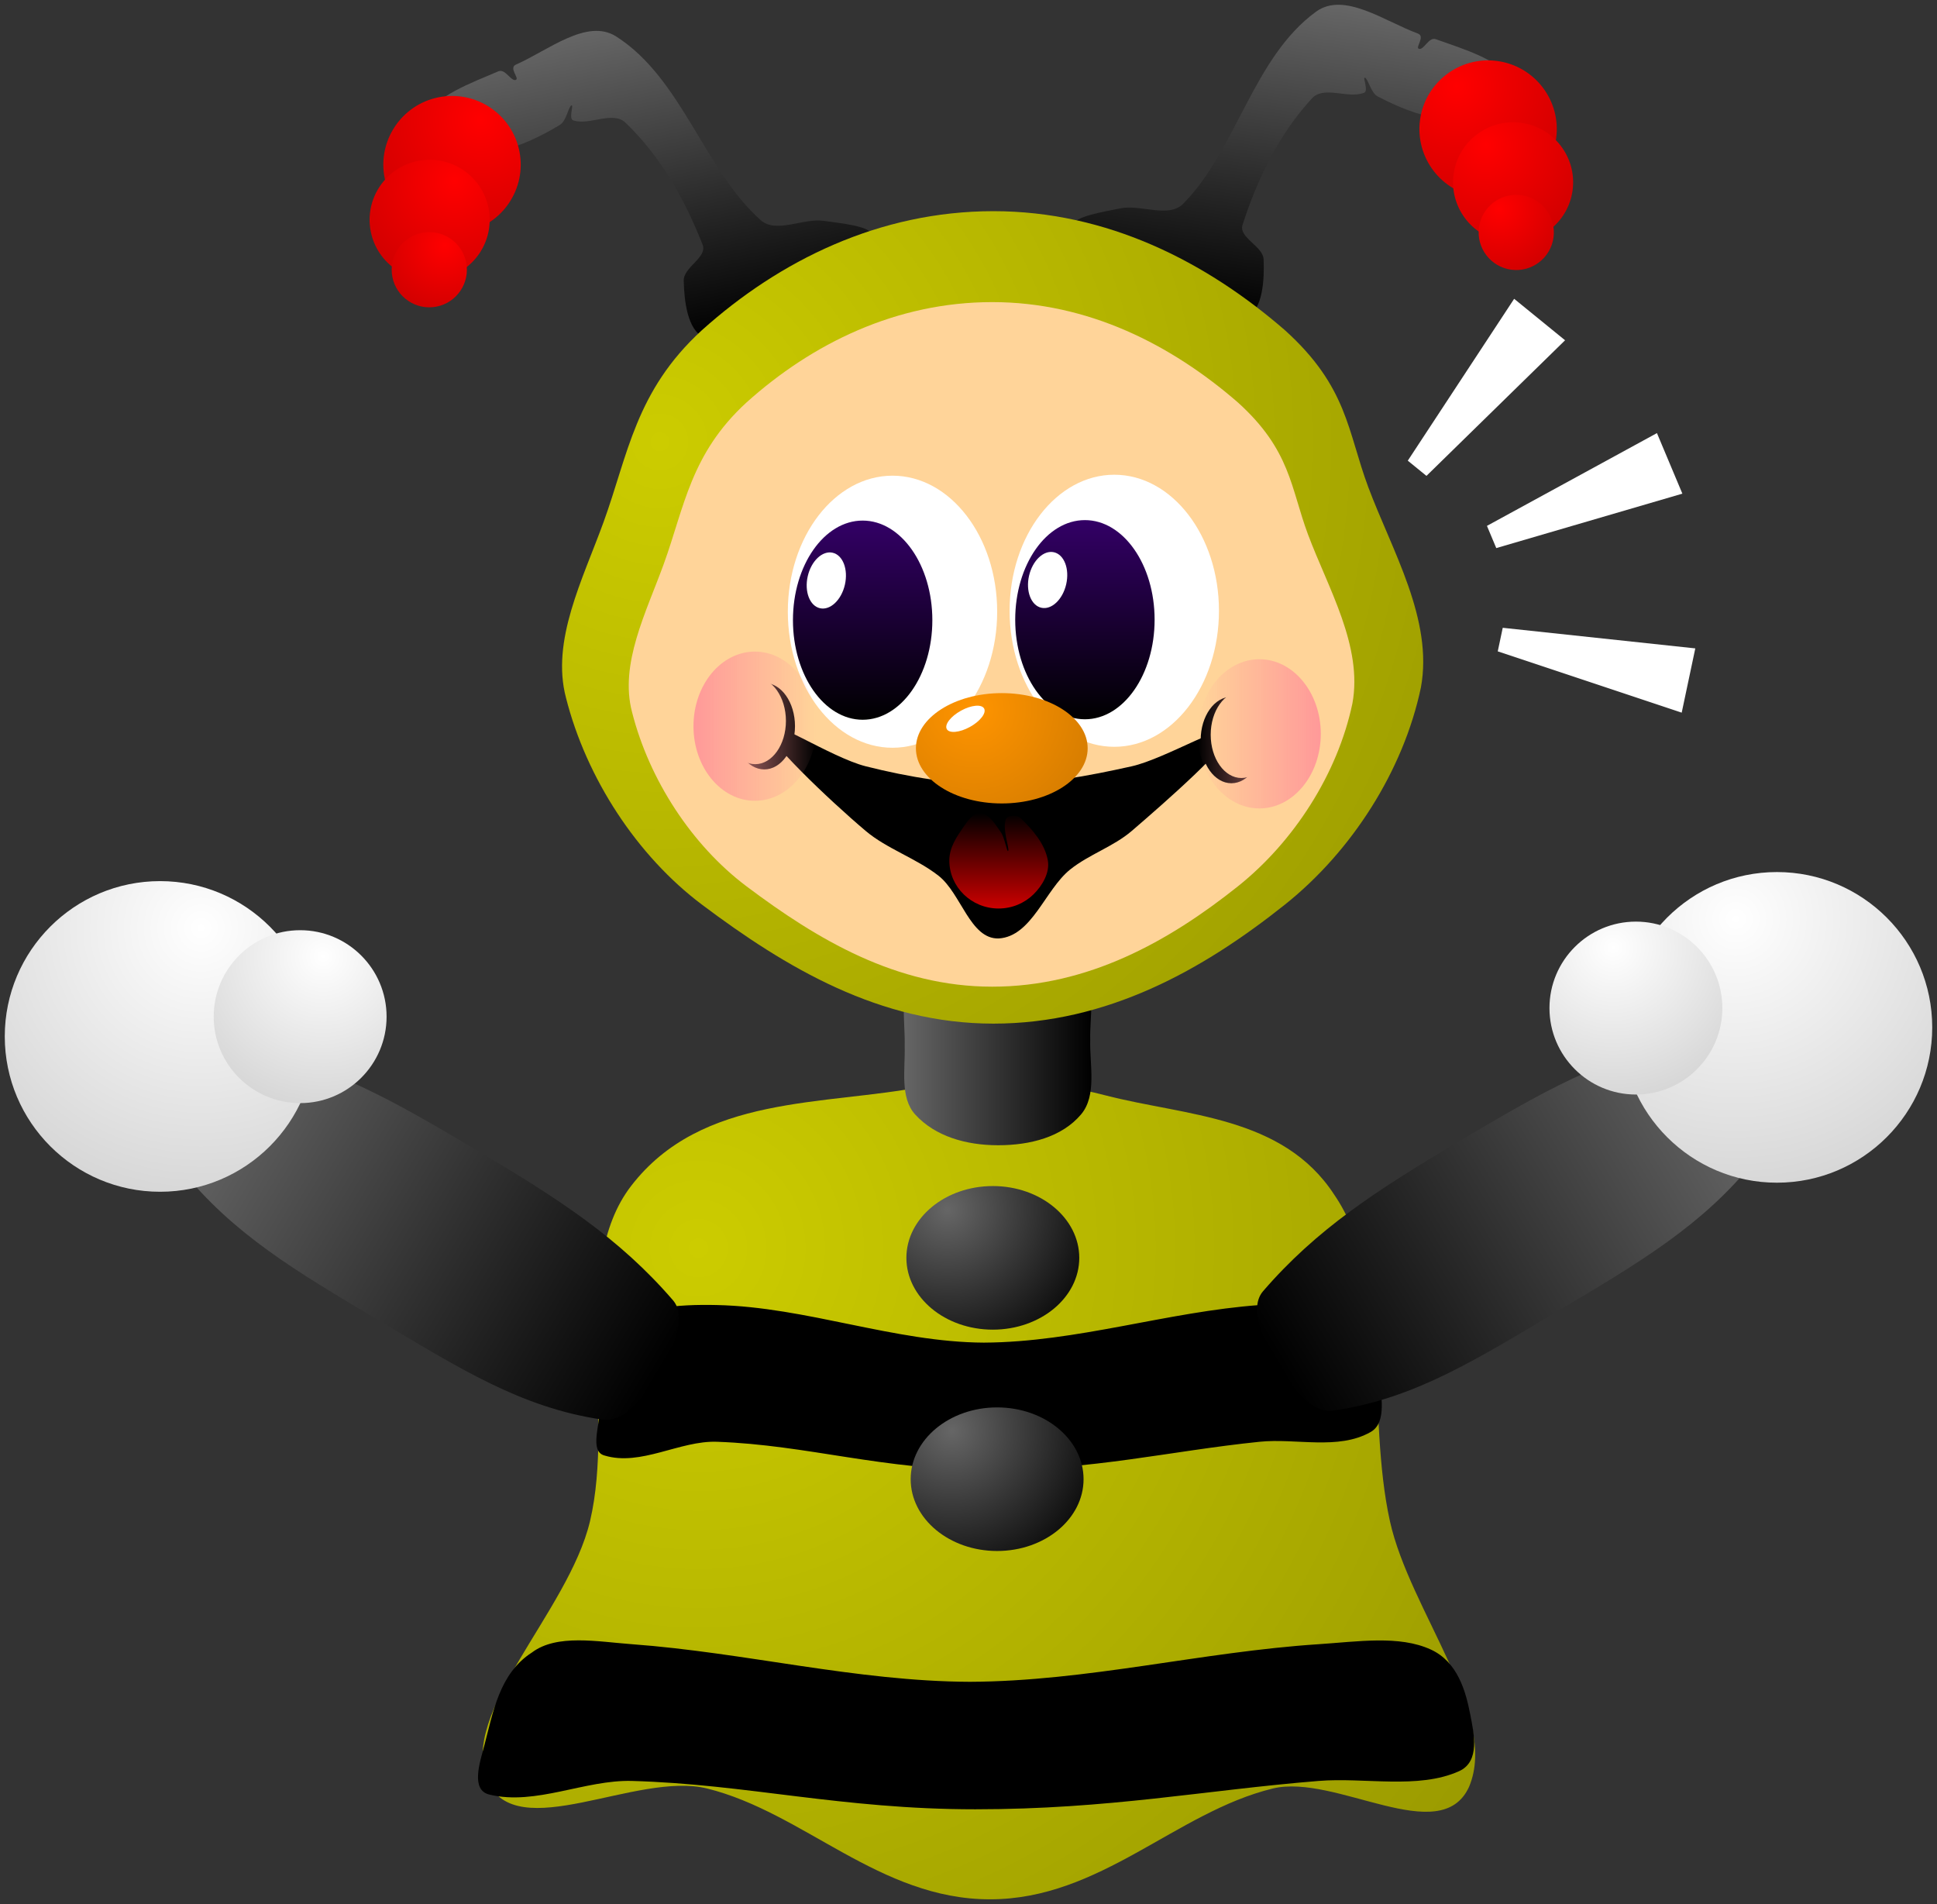<svg version="1.1" width="203.058" height="199.575" viewBox="-0.104 2.862 203.058 199.575" xmlns="http://www.w3.org/2000/svg" xmlns:xlink="http://www.w3.org/1999/xlink">
  <rect x="-0.104" y="2.862" width="203.058" height="199.575" fill="#333333" stroke="none"/>
  <defs>
    <radialGradient id="grad_1" cx="0.218" cy="0.205" r="1.033">
      <stop offset="0" stop-color="#CCCC00" stop-opacity="1"/>
      <stop offset="1" stop-color="#999900" stop-opacity="1"/>
    </radialGradient>
    <linearGradient id="grad_2" x2="1">
      <stop offset="0" stop-color="#666666" stop-opacity="1"/>
      <stop offset="1" stop-color="#000000" stop-opacity="1"/>
    </linearGradient>
    <linearGradient id="grad_3" y2="1" x2="0">
      <stop offset="0" stop-color="#666666" stop-opacity="1"/>
      <stop offset="1" stop-color="#000000" stop-opacity="1"/>
    </linearGradient>
    <radialGradient id="grad_4" cx="0.232" cy="0.221" r="1.013">
      <stop offset="0" stop-color="#FF0000" stop-opacity="1"/>
      <stop offset="1" stop-color="#CC0000" stop-opacity="1"/>
    </radialGradient>
    <radialGradient id="grad_5" cx="0.232" cy="0.221" r="1.013">
      <stop offset="0" stop-color="#FF0000" stop-opacity="1"/>
      <stop offset="1" stop-color="#CC0000" stop-opacity="1"/>
    </radialGradient>
    <radialGradient id="grad_6" cx="0.232" cy="0.221" r="1.013">
      <stop offset="0" stop-color="#FF0000" stop-opacity="1"/>
      <stop offset="1" stop-color="#CC0000" stop-opacity="1"/>
    </radialGradient>
    <linearGradient id="grad_7" y2="1" x2="0">
      <stop offset="0" stop-color="#666666" stop-opacity="1"/>
      <stop offset="1" stop-color="#000000" stop-opacity="1"/>
    </linearGradient>
    <radialGradient id="grad_8" cx="0.232" cy="0.221" r="1.013">
      <stop offset="0" stop-color="#FF0000" stop-opacity="1"/>
      <stop offset="1" stop-color="#CC0000" stop-opacity="1"/>
    </radialGradient>
    <radialGradient id="grad_9" cx="0.232" cy="0.221" r="1.013">
      <stop offset="0" stop-color="#FF0000" stop-opacity="1"/>
      <stop offset="1" stop-color="#CC0000" stop-opacity="1"/>
    </radialGradient>
    <radialGradient id="grad_10" cx="0.232" cy="0.221" r="1.013">
      <stop offset="0" stop-color="#FF0000" stop-opacity="1"/>
      <stop offset="1" stop-color="#CC0000" stop-opacity="1"/>
    </radialGradient>
    <radialGradient id="grad_11" cx="0.114" cy="0.284" r="1.152">
      <stop offset="0" stop-color="#CCCC00" stop-opacity="1"/>
      <stop offset="1" stop-color="#999900" stop-opacity="1"/>
    </radialGradient>
    <linearGradient id="grad_12" y2="1" x2="0">
      <stop offset="0" stop-color="#330066" stop-opacity="1"/>
      <stop offset="1" stop-color="#000000" stop-opacity="1"/>
    </linearGradient>
    <linearGradient id="grad_13" y2="1" x2="0">
      <stop offset="0" stop-color="#330066" stop-opacity="1"/>
      <stop offset="1" stop-color="#000000" stop-opacity="1"/>
    </linearGradient>
    <linearGradient id="grad_14" y2="1" x2="0">
      <stop offset="0" stop-color="#000000" stop-opacity="1"/>
      <stop offset="1" stop-color="#CC0000" stop-opacity="1"/>
    </linearGradient>
    <radialGradient id="grad_15" cx="0.336" cy="0.148" r="1.108">
      <stop offset="0" stop-color="#FF9400" stop-opacity="1"/>
      <stop offset="1" stop-color="#CC7700" stop-opacity="1"/>
    </radialGradient>
    <linearGradient id="grad_16" x2="1">
      <stop offset="0" stop-color="#FF9999" stop-opacity="1"/>
      <stop offset="1" stop-color="#FF9999" stop-opacity="0"/>
    </linearGradient>
    <linearGradient id="grad_17" x2="1">
      <stop offset="0" stop-color="#FF9999" stop-opacity="1"/>
      <stop offset="1" stop-color="#FF9999" stop-opacity="0"/>
    </linearGradient>
    <radialGradient id="grad_18" cx="0.237" cy="0.163" r="1.088">
      <stop offset="0" stop-color="#666666" stop-opacity="1"/>
      <stop offset="1" stop-color="#000000" stop-opacity="1"/>
    </radialGradient>
    <radialGradient id="grad_19" cx="0.237" cy="0.163" r="1.088">
      <stop offset="0" stop-color="#666666" stop-opacity="1"/>
      <stop offset="1" stop-color="#000000" stop-opacity="1"/>
    </radialGradient>
    <linearGradient id="grad_20" y2="1" x2="0">
      <stop offset="0" stop-color="#666666" stop-opacity="1"/>
      <stop offset="1" stop-color="#000000" stop-opacity="1"/>
    </linearGradient>
    <radialGradient id="grad_21" cx="0.368" cy="0.151" r="1.104">
      <stop offset="0" stop-color="#FFFFFF" stop-opacity="1"/>
      <stop offset="1" stop-color="#CCCCCC" stop-opacity="1"/>
    </radialGradient>
    <radialGradient id="grad_22" cx="0.368" cy="0.151" r="1.104">
      <stop offset="0" stop-color="#FFFFFF" stop-opacity="1"/>
      <stop offset="1" stop-color="#CCCCCC" stop-opacity="1"/>
    </radialGradient>
    <linearGradient id="grad_23" y2="1" x2="0">
      <stop offset="0" stop-color="#666666" stop-opacity="1"/>
      <stop offset="1" stop-color="#000000" stop-opacity="1"/>
    </linearGradient>
    <radialGradient id="grad_24" cx="0.368" cy="0.151" r="1.104">
      <stop offset="0" stop-color="#FFFFFF" stop-opacity="1"/>
      <stop offset="1" stop-color="#CCCCCC" stop-opacity="1"/>
    </radialGradient>
    <radialGradient id="grad_25" cx="0.368" cy="0.151" r="1.104">
      <stop offset="0" stop-color="#FFFFFF" stop-opacity="1"/>
      <stop offset="1" stop-color="#CCCCCC" stop-opacity="1"/>
    </radialGradient>
  <radialGradient id="grad_1-.614355206489563,0,0,0.7885753512382507,-25.8,-81.95" cx="73.127" cy="133.684" r="103.992" gradientUnits="userSpaceOnUse">
      <stop offset="0" stop-color="#CCCC00" stop-opacity="1"/>
      <stop offset="1" stop-color="#999900" stop-opacity="1"/>
    </radialGradient><linearGradient id="grad_2-.5256515145301819,0,0,0.5256515145301819,-20.25,-42.55" x2="114.313" x1="94.639" y1="100.953" y2="100.953" gradientUnits="userSpaceOnUse">
      <stop offset="0" stop-color="#666666" stop-opacity="1"/>
      <stop offset="1" stop-color="#000000" stop-opacity="1"/>
    </linearGradient><linearGradient id="grad_3-.5209071636199951,0.07046405971050262,-0.07046405971050262,0.5209071636199951,-5.5,-63.45" y2="33.702" x2="111.436" x1="115.989" y1="0.039" gradientUnits="userSpaceOnUse">
      <stop offset="0" stop-color="#666666" stop-opacity="1"/>
      <stop offset="1" stop-color="#000000" stop-opacity="1"/>
    </linearGradient><radialGradient id="grad_4-.5209071636199951,0.07046405971050262,-0.07046405971050262,0.5209071636199951,-7.95,-66.4" cx="152.605" cy="11.89" r="14.589" gradientUnits="userSpaceOnUse">
      <stop offset="0" stop-color="#FF0000" stop-opacity="1"/>
      <stop offset="1" stop-color="#CC0000" stop-opacity="1"/>
    </radialGradient><radialGradient id="grad_5-.45531851053237915,0.06159175932407379,-0.06159175932407379,0.45531851053237915,15.3,-50.4" cx="155.639" cy="18.032" r="12.752" gradientUnits="userSpaceOnUse">
      <stop offset="0" stop-color="#FF0000" stop-opacity="1"/>
      <stop offset="1" stop-color="#CC0000" stop-opacity="1"/>
    </radialGradient><radialGradient id="grad_6-.2851681709289551,0.03857521712779999,-0.03857521712779999,0.2851681709289551,69.15,-18.1" cx="157.045" cy="24.759" r="7.987" gradientUnits="userSpaceOnUse">
      <stop offset="0" stop-color="#FF0000" stop-opacity="1"/>
      <stop offset="1" stop-color="#CC0000" stop-opacity="1"/>
    </radialGradient><linearGradient id="grad_7-0.5156144499778748,0.10223115980625153,0.10223115980625153,0.5156144499778748,203.45,-69.5" y2="34.631" x2="92.683" x1="86.077" y1="1.31" gradientUnits="userSpaceOnUse">
      <stop offset="0" stop-color="#666666" stop-opacity="1"/>
      <stop offset="1" stop-color="#000000" stop-opacity="1"/>
    </linearGradient><radialGradient id="grad_8-0.5156144499778748,0.10223115980625153,0.10223115980625153,0.5156144499778748,205.75,-72.55" cx="50.291" cy="15.425" r="14.589" gradientUnits="userSpaceOnUse">
      <stop offset="0" stop-color="#FF0000" stop-opacity="1"/>
      <stop offset="1" stop-color="#CC0000" stop-opacity="1"/>
    </radialGradient><radialGradient id="grad_9-0.45069220662117004,0.08935898542404175,0.08935898542404175,0.45069220662117004,183.45,-55.1" cx="47.565" cy="21.798" r="12.752" gradientUnits="userSpaceOnUse">
      <stop offset="0" stop-color="#FF0000" stop-opacity="1"/>
      <stop offset="1" stop-color="#CC0000" stop-opacity="1"/>
    </radialGradient><radialGradient id="grad_10-0.2822706997394562,0.055965960025787354,0.055965960025787354,0.2822706997394562,131.65,-19.6" cx="46.544" cy="28.561" r="7.987" gradientUnits="userSpaceOnUse">
      <stop offset="0" stop-color="#FF0000" stop-opacity="1"/>
      <stop offset="1" stop-color="#CC0000" stop-opacity="1"/>
    </radialGradient><radialGradient id="grad_11-.5256515145301819,0,0,0.5256515145301819,-31.45,-32.3" cx="69.081" cy="49.172" r="101.108" gradientUnits="userSpaceOnUse">
      <stop offset="0" stop-color="#CCCC00" stop-opacity="1"/>
      <stop offset="1" stop-color="#999900" stop-opacity="1"/>
    </radialGradient><linearGradient id="grad_12-.835034966468811,0,0,0.835034966468811,-96.8,-86.25" y2="78.252" x2="106.322" x1="106.322" y1="57.376" gradientUnits="userSpaceOnUse">
      <stop offset="0" stop-color="#330066" stop-opacity="1"/>
      <stop offset="1" stop-color="#000000" stop-opacity="1"/>
    </linearGradient><linearGradient id="grad_13-.835034966468811,0,0,0.835034966468811,-120.1,-86.2" y2="78.302" x2="83.022" x1="83.022" y1="57.426" gradientUnits="userSpaceOnUse">
      <stop offset="0" stop-color="#330066" stop-opacity="1"/>
      <stop offset="1" stop-color="#000000" stop-opacity="1"/>
    </linearGradient><linearGradient id="grad_14-.5256515145301819,0,0,0.5256515145301819,-20.25,-31.75" y2="98.086" x2="99.415" x1="99.415" y1="88.093" gradientUnits="userSpaceOnUse">
      <stop offset="0" stop-color="#000000" stop-opacity="1"/>
      <stop offset="1" stop-color="#CC0000" stop-opacity="1"/>
    </linearGradient><radialGradient id="grad_15-.5256515145301819,0,0,0.5256515145301819,-20.65,-28.7" cx="101.957" cy="77.219" r="16.764" gradientUnits="userSpaceOnUse">
      <stop offset="0" stop-color="#FF9400" stop-opacity="1"/>
      <stop offset="1" stop-color="#CC7700" stop-opacity="1"/>
    </radialGradient><linearGradient id="grad_16-0.5256515145301819,0,0,0.5256515145301819,284.75,-30.15" x2="125.478" x1="138.356" y1="71.958" y2="71.958" gradientUnits="userSpaceOnUse">
      <stop offset="0" stop-color="#FF9999" stop-opacity="1"/>
      <stop offset="1" stop-color="#FF9999" stop-opacity="0"/>
    </linearGradient><linearGradient id="grad_17-.5256515145301819,0,0,0.5256515145301819,-73.8,-30.95" x2="85.472" x1="72.594" y1="71.158" y2="71.158" gradientUnits="userSpaceOnUse">
      <stop offset="0" stop-color="#FF9999" stop-opacity="1"/>
      <stop offset="1" stop-color="#FF9999" stop-opacity="0"/>
    </linearGradient><radialGradient id="grad_18-.614355206489563,0,0,0.614355206489563,-27.65,-45.15" cx="99.213" cy="129.633" r="18.122" gradientUnits="userSpaceOnUse">
      <stop offset="0" stop-color="#666666" stop-opacity="1"/>
      <stop offset="1" stop-color="#000000" stop-opacity="1"/>
    </radialGradient><radialGradient id="grad_19-.614355206489563,0,0,0.614355206489563,-27.2,-21.95" cx="99.663" cy="152.833" r="18.122" gradientUnits="userSpaceOnUse">
      <stop offset="0" stop-color="#666666" stop-opacity="1"/>
      <stop offset="1" stop-color="#000000" stop-opacity="1"/>
    </radialGradient><linearGradient id="grad_20-.31363508105278015,0.5282663702964783,-0.5282663702964783,0.31363508105278015,194.7,-119.2" y2="136.944" x2="128.503" x1="176.321" y1="108.554" gradientUnits="userSpaceOnUse">
      <stop offset="0" stop-color="#666666" stop-opacity="1"/>
      <stop offset="1" stop-color="#000000" stop-opacity="1"/>
    </linearGradient><radialGradient id="grad_21-.614355206489563,0,0,0.614355206489563,-24.55,-34.75" cx="181.873" cy="99.178" r="35.942" gradientUnits="userSpaceOnUse">
      <stop offset="0" stop-color="#FFFFFF" stop-opacity="1"/>
      <stop offset="1" stop-color="#CCCCCC" stop-opacity="1"/>
    </radialGradient><radialGradient id="grad_22-.34195244312286377,0,0,0.34195244312286377,54.1,27.65" cx="168.996" cy="102.195" r="20.005" gradientUnits="userSpaceOnUse">
      <stop offset="0" stop-color="#FFFFFF" stop-opacity="1"/>
      <stop offset="1" stop-color="#CCCCCC" stop-opacity="1"/>
    </radialGradient><linearGradient id="grad_23-0.31363508105278015,0.5282663702964783,0.5282663702964783,0.31363508105278015,8.05,-118.25" y2="137.894" x2="74.247" x1="26.429" y1="109.504" gradientUnits="userSpaceOnUse">
      <stop offset="0" stop-color="#666666" stop-opacity="1"/>
      <stop offset="1" stop-color="#000000" stop-opacity="1"/>
    </linearGradient><radialGradient id="grad_24-0.614355206489563,0,0,0.614355206489563,227.4,-33.8" cx="20.977" cy="100.128" r="35.942" gradientUnits="userSpaceOnUse">
      <stop offset="0" stop-color="#FFFFFF" stop-opacity="1"/>
      <stop offset="1" stop-color="#CCCCCC" stop-opacity="1"/>
    </radialGradient><radialGradient id="grad_25-0.34195244312286377,0,0,0.34195244312286377,148.65,28.55" cx="33.754" cy="103.095" r="20.005" gradientUnits="userSpaceOnUse">
      <stop offset="0" stop-color="#FFFFFF" stop-opacity="1"/>
      <stop offset="1" stop-color="#CCCCCC" stop-opacity="1"/>
    </radialGradient></defs>
  <!-- Exported by Scratch - http://scratch.mit.edu/ -->
  <g id="ID0.16202382510527968">
    <g id="ID0.9219234748743474">
      <path id="ID0.6008099219761789" fill="url(#grad_1-.614355206489563,0,0,0.7885753512382507,-25.8,-81.95)" stroke="none" stroke-linecap="round" d="M 96.764 116.732 C 103.036 115.493 109.587 116.068 115.809 117.678 C 124.171 119.84 134.38 119.802 139.769 128.087 C 145.798 136.906 143.127 151.089 145.605 162.311 C 147.682 171.695 157.055 182.666 153.899 190.148 C 150.911 196.672 139.896 188.725 133.316 190.324 C 123.179 192.796 115.244 201.937 103.675 201.937 C 92.107 201.937 84.165 192.838 74.035 190.324 C 66.624 188.49 54.084 196.322 50.994 189.556 C 47.94 182.315 59.495 171.803 61.746 162.311 C 64.427 150.982 59.549 135.631 66.046 127.18 C 73.458 117.526 86.341 118.786 96.764 116.732 Z " stroke-width="0.707"/>
      <g id="ID0.6867602141574025">
        <path id="ID0.8294679042883217" fill="url(#grad_2-.5256515145301819,0,0,0.5256515145301819,-20.25,-42.55)" stroke="none" stroke-linecap="round" d="M 104.526 100.953 C 107.916 100.953 111.2 101.832 113.212 104.169 C 114.891 106.117 114.12 109.281 114.185 111.86 C 114.12 114.483 114.91 117.687 113.212 119.683 C 111.215 122.032 107.916 122.899 104.526 122.899 C 101.137 122.899 97.923 121.957 95.841 119.683 C 94.219 117.912 94.802 114.929 94.736 112.517 C 94.802 109.716 94.065 106.333 95.841 104.169 C 97.796 101.785 101.137 100.953 104.526 100.953 Z " stroke-width="0.526"/>
        <g id="ID0.8399962349794805">
          <g id="ID0.35229860013350844">
            <g id="ID0.6519480543211102">
              <path id="ID0.09345451323315501" fill="url(#grad_3-.5209071636199951,0.07046405971050262,-0.07046405971050262,0.5209071636199951,-5.5,-63.45)" stroke="none" stroke-linecap="round" d="M 123.938 24.21 C 129.508 18.588 131.27 8.869 137.866 4.081 C 140.805 1.947 145.107 5.126 148.51 6.369 C 149.372 6.669 148.219 7.841 148.637 7.978 C 149.161 8.149 149.665 6.7 150.418 6.972 C 153.43 8.057 156.946 9.029 158.867 11.563 C 159.677 12.639 157.676 14.152 156.482 14.688 C 154.77 15.457 152.71 15.537 150.829 15.303 C 148.554 14.948 146.345 14.034 144.303 12.961 C 143.606 12.595 143.302 11.076 142.977 11.005 C 142.722 10.951 143.394 12.387 142.895 12.585 C 141.195 13.259 138.707 11.8 137.432 13.172 C 134.019 16.874 131.731 21.528 130.153 26.43 C 129.72 27.779 132.305 28.644 132.363 30.057 C 132.451 32.173 132.279 35.287 130.615 36.12 C 129.214 36.818 127.741 33.909 126.131 32.994 C 123.424 31.466 120.559 30.18 117.681 28.8 C 115.957 27.974 112.551 27.497 112.423 26.498 C 112.303 25.577 115.7 25.036 117.356 24.699 C 119.507 24.26 122.391 25.771 123.938 24.21 Z " stroke-width="0.526"/>
              <g id="ID0.8284364389255643">
                <path id="ID0.7914896695874631" fill="url(#grad_4-.5209071636199951,0.07046405971050262,-0.07046405971050262,0.5209071636199951,-7.95,-66.4)" stroke="none" d="M 156.861 9.256 C 158.83 9.523 160.506 10.564 161.623 12.03 C 162.74 13.497 163.298 15.389 163.032 17.358 C 162.765 19.327 161.725 21.003 160.258 22.12 C 158.791 23.237 156.899 23.796 154.93 23.529 C 152.961 23.263 151.285 22.222 150.168 20.755 C 149.051 19.289 148.493 17.396 148.759 15.428 C 149.025 13.458 150.066 11.783 151.533 10.665 C 152.999 9.548 154.892 8.99 156.861 9.256 Z " stroke-width="0.526"/>
                <path id="ID0.7914896695874631" fill="url(#grad_5-.45531851053237915,0.06159175932407379,-0.06159175932407379,0.45531851053237915,15.3,-50.4)" stroke="none" d="M 159.359 15.73 C 161.08 15.963 162.545 16.873 163.521 18.155 C 164.498 19.437 164.986 21.091 164.753 22.812 C 164.52 24.533 163.61 25.998 162.328 26.974 C 161.047 27.951 159.393 28.439 157.671 28.206 C 155.95 27.973 154.485 27.063 153.509 25.781 C 152.532 24.5 152.044 22.846 152.277 21.124 C 152.51 19.403 153.42 17.938 154.702 16.962 C 155.984 15.986 157.638 15.498 159.359 15.73 Z " stroke-width="0.459"/>
                <path id="ID0.7914896695874631" fill="url(#grad_6-.2851681709289551,0.03857521712779999,-0.03857521712779999,0.2851681709289551,69.15,-18.1)" stroke="none" d="M 159.375 23.318 C 160.453 23.464 161.37 24.033 161.982 24.836 C 162.593 25.639 162.899 26.675 162.753 27.753 C 162.607 28.831 162.037 29.748 161.235 30.36 C 160.432 30.971 159.396 31.277 158.318 31.131 C 157.24 30.985 156.322 30.416 155.711 29.613 C 155.099 28.81 154.794 27.774 154.94 26.696 C 155.085 25.618 155.655 24.701 156.458 24.089 C 157.261 23.477 158.297 23.172 159.375 23.318 Z " stroke-width="0.288"/>
              </g>
            </g>
            <g id="ID0.6519480543211102">
              <path id="ID0.09345451323315501" fill="url(#grad_7-0.5156144499778748,0.10223115980625153,0.10223115980625153,0.5156144499778748,203.45,-69.5)" stroke="none" stroke-linecap="round" d="M 79.623 25.922 C 73.719 20.652 71.366 11.059 64.488 6.684 C 61.424 4.734 57.325 8.17 54.005 9.62 C 53.163 9.971 54.385 11.071 53.976 11.233 C 53.464 11.436 52.872 10.021 52.137 10.338 C 49.197 11.606 45.747 12.791 43.985 15.438 C 43.243 16.561 45.332 17.949 46.557 18.411 C 48.313 19.073 50.374 19.027 52.237 18.678 C 54.486 18.184 56.635 17.137 58.607 15.941 C 59.28 15.534 59.491 13.999 59.812 13.907 C 60.062 13.838 59.479 15.312 59.989 15.48 C 61.728 16.048 64.122 14.44 65.478 15.731 C 69.112 19.217 71.68 23.722 73.556 28.519 C 74.071 29.838 71.543 30.86 71.572 32.274 C 71.613 34.392 71.977 37.489 73.688 38.218 C 75.129 38.83 76.421 35.836 77.972 34.823 C 80.581 33.133 83.362 31.674 86.15 30.121 C 87.819 29.191 91.19 28.506 91.257 27.5 C 91.32 26.574 87.897 26.242 86.222 26.007 C 84.049 25.701 81.262 27.386 79.623 25.922 Z " stroke-width="0.526"/>
              <g id="ID0.8284364389255643">
                <path id="ID0.7914896695874631" fill="url(#grad_8-0.5156144499778748,0.10223115980625153,0.10223115980625153,0.5156144499778748,205.75,-72.55)" stroke="none" d="M 45.882 13.057 C 43.933 13.444 42.324 14.585 41.298 16.117 C 40.273 17.65 39.832 19.573 40.218 21.522 C 40.605 23.471 41.746 25.08 43.279 26.105 C 44.811 27.13 46.734 27.571 48.683 27.185 C 50.632 26.799 52.241 25.657 53.266 24.125 C 54.291 22.592 54.733 20.669 54.346 18.72 C 53.96 16.771 52.818 15.162 51.286 14.137 C 49.754 13.112 47.831 12.671 45.882 13.057 Z " stroke-width="0.526"/>
                <path id="ID0.7914896695874631" fill="url(#grad_9-0.45069220662117004,0.08935898542404175,0.08935898542404175,0.45069220662117004,183.45,-55.1)" stroke="none" d="M 43.711 19.728 C 42.008 20.066 40.601 21.064 39.705 22.403 C 38.809 23.742 38.423 25.423 38.761 27.127 C 39.099 28.83 40.096 30.237 41.436 31.133 C 42.775 32.029 44.456 32.415 46.16 32.077 C 47.863 31.739 49.27 30.741 50.166 29.402 C 51.062 28.063 51.448 26.382 51.11 24.678 C 50.772 22.975 49.774 21.568 48.435 20.672 C 47.096 19.776 45.415 19.39 43.711 19.728 Z " stroke-width="0.459"/>
                <path id="ID0.7914896695874631" fill="url(#grad_10-0.2822706997394562,0.055965960025787354,0.055965960025787354,0.2822706997394562,131.65,-19.6)" stroke="none" d="M 44.131 27.265 C 43.064 27.477 42.183 28.102 41.622 28.941 C 41.06 29.779 40.819 30.832 41.031 31.899 C 41.242 32.966 41.867 33.847 42.706 34.408 C 43.545 34.969 44.597 35.211 45.664 34.999 C 46.731 34.788 47.612 34.163 48.173 33.324 C 48.735 32.485 48.976 31.433 48.765 30.366 C 48.553 29.299 47.928 28.418 47.089 27.857 C 46.251 27.295 45.198 27.054 44.131 27.265 Z " stroke-width="0.288"/>
              </g>
            </g>
          </g>
          <g id="ID0.36061832308769226">
            <path id="ID0.15881803212687373" fill="url(#grad_11-.5256515145301819,0,0,0.5256515145301819,-31.45,-32.3)" stroke="none" stroke-linecap="round" d="M 104.037 24.996 C 115.965 24.996 126.324 30.289 134.6 37.475 C 141.186 43.417 141.16 48.103 143.329 53.907 C 145.83 60.594 150.168 67.814 148.849 74.933 C 147.01 83.652 141.595 92.099 134.6 97.673 C 126.003 104.523 115.965 110.152 104.037 110.152 C 92.109 110.152 82.263 104.275 73.473 97.673 C 66.691 92.575 61.368 84.449 59.225 75.984 C 57.655 70.006 60.968 63.637 63.167 57.586 C 65.74 50.515 66.497 43.863 73.473 37.475 C 81.636 30.141 92.109 24.996 104.037 24.996 Z " stroke-width="0.526"/>
            <path id="ID0.15881803212687373" fill="#FFD499" stroke="none" stroke-linecap="round" d="M 103.91 34.527 C 113.961 34.527 122.689 38.987 129.663 45.042 C 135.212 50.048 135.19 53.997 137.018 58.887 C 139.125 64.522 142.78 70.605 141.668 76.604 C 140.119 83.95 135.556 91.067 129.663 95.764 C 122.419 101.536 113.961 106.279 103.91 106.279 C 93.859 106.279 85.563 101.327 78.157 95.764 C 72.443 91.469 67.958 84.622 66.152 77.49 C 64.829 72.452 67.621 67.085 69.474 61.988 C 71.642 56.029 72.279 50.425 78.157 45.042 C 85.035 38.862 93.859 34.527 103.91 34.527 Z " stroke-width="0.443"/>
            <g id="ID0.7995284404605627">
              <path id="ID0.7852458581328392" fill="#FFFFFF" stroke="none" d="M 116.708 52.62 C 119.736 52.62 122.479 54.218 124.465 56.799 C 126.452 59.38 127.681 62.944 127.681 66.879 C 127.681 70.812 126.452 74.377 124.465 76.958 C 122.479 79.539 119.736 81.137 116.708 81.137 C 113.681 81.137 110.938 79.539 108.951 76.958 C 106.965 74.377 105.735 70.812 105.735 66.879 C 105.735 62.944 106.965 59.38 108.951 56.799 C 110.938 54.218 113.681 52.62 116.708 52.62 Z " stroke-width="0.526"/>
              <path id="ID0.39819940784946084" fill="url(#grad_12-.835034966468811,0,0,0.835034966468811,-96.8,-86.25)" stroke="none" d="M 113.629 57.376 C 115.645 57.376 117.472 58.546 118.794 60.436 C 120.117 62.324 120.935 64.934 120.935 67.814 C 120.935 70.694 120.117 73.303 118.794 75.192 C 117.472 77.082 115.645 78.252 113.629 78.252 C 111.613 78.252 109.786 77.082 108.463 75.192 C 107.141 73.303 106.322 70.694 106.322 67.814 C 106.322 64.934 107.141 62.324 108.463 60.436 C 109.786 58.546 111.613 57.376 113.629 57.376 Z " stroke-width="0.835"/>
              <path id="ID0.9749311315827072" fill="#FFFFFF" stroke="none" d="M 110.384 60.746 C 110.921 60.869 111.333 61.306 111.566 61.913 C 111.798 62.52 111.85 63.296 111.667 64.099 C 111.484 64.901 111.099 65.578 110.626 66.024 C 110.153 66.47 109.592 66.685 109.055 66.562 C 108.518 66.439 108.106 66.002 107.873 65.395 C 107.641 64.788 107.589 64.012 107.772 63.209 C 107.956 62.407 108.34 61.73 108.813 61.284 C 109.285 60.838 109.847 60.623 110.384 60.746 Z " stroke-width="0.526"/>
            </g>
            <g id="ID0.7995284404605627">
              <path id="ID0.7852458581328392" fill="#FFFFFF" stroke="none" d="M 93.458 52.72 C 96.486 52.72 99.229 54.318 101.215 56.899 C 103.202 59.48 104.431 63.044 104.431 66.978 C 104.431 70.912 103.202 74.477 101.215 77.058 C 99.229 79.639 96.486 81.237 93.458 81.237 C 90.431 81.237 87.688 79.639 85.701 77.058 C 83.715 74.477 82.485 70.912 82.485 66.978 C 82.485 63.044 83.715 59.48 85.701 56.899 C 87.688 54.318 90.431 52.72 93.458 52.72 Z " stroke-width="0.526"/>
              <path id="ID0.39819940784946084" fill="url(#grad_13-.835034966468811,0,0,0.835034966468811,-120.1,-86.2)" stroke="none" d="M 90.329 57.426 C 92.345 57.426 94.172 58.596 95.494 60.486 C 96.817 62.374 97.635 64.984 97.635 67.864 C 97.635 70.744 96.817 73.353 95.494 75.242 C 94.172 77.132 92.345 78.302 90.329 78.302 C 88.313 78.302 86.486 77.132 85.163 75.242 C 83.841 73.353 83.022 70.744 83.022 67.864 C 83.022 64.984 83.841 62.374 85.163 60.486 C 86.486 58.596 88.313 57.426 90.329 57.426 Z " stroke-width="0.835"/>
              <path id="ID0.9749311315827072" fill="#FFFFFF" stroke="none" d="M 87.184 60.796 C 87.721 60.919 88.133 61.356 88.366 61.962 C 88.598 62.57 88.65 63.346 88.467 64.149 C 88.284 64.951 87.899 65.628 87.426 66.074 C 86.954 66.52 86.392 66.735 85.855 66.612 C 85.318 66.49 84.906 66.052 84.673 65.445 C 84.441 64.838 84.389 64.062 84.572 63.259 C 84.755 62.457 85.14 61.78 85.613 61.334 C 86.085 60.888 86.647 60.673 87.184 60.796 Z " stroke-width="0.526"/>
            </g>
            <g id="ID0.9929197398014367">
              <path id="ID0.6963927415199578" fill="#000000" stroke="none" stroke-linecap="round" d="M 90.659 83.182 C 95.239 84.334 99.859 85.087 104.462 85.061 C 109.227 85.087 113.932 84.206 118.528 83.182 C 122.073 82.392 128.886 78.24 128.905 79.542 C 128.886 80.934 122.213 86.799 118.528 89.964 C 116.625 91.597 114.06 92.415 112.084 93.997 C 109.452 96.107 108.068 101.012 104.594 101.225 C 101.598 101.32 100.664 96.515 98.286 94.654 C 95.938 92.818 92.863 91.826 90.659 89.964 C 86.75 86.666 80.022 80.224 80.019 78.885 C 80.022 77.645 86.955 82.244 90.659 83.182 Z " stroke-width="0.526"/>
              <path id="ID0.6363425678573549" fill="url(#grad_14-.5256515145301819,0,0,0.5256515145301819,-20.25,-31.75)" stroke="none" stroke-linecap="round" d="M 102.7 88.099 C 103.617 88.201 104.239 89.27 104.802 90.07 C 105.226 90.616 105.462 92.294 105.591 92.041 C 105.725 91.779 104.968 89.791 105.328 88.756 C 105.495 88.28 106.511 88.247 106.905 88.624 C 108.146 89.837 109.432 91.284 109.744 93.053 C 109.966 94.321 109.165 95.7 108.23 96.611 C 107.295 97.522 106.004 98.086 104.579 98.086 C 103.154 98.086 101.863 97.522 100.928 96.611 C 99.993 95.7 99.415 94.442 99.415 93.053 C 99.415 91.664 100.199 90.556 100.928 89.495 C 101.351 88.88 101.954 88.018 102.7 88.099 Z " stroke-width="0.526"/>
            </g>
            <g id="ID0.4693697299808264">
              <path id="ID0.49580428563058376" fill="url(#grad_15-.5256515145301819,0,0,0.5256515145301819,-20.65,-28.7)" stroke="none" d="M 104.915 75.51 C 107.399 75.51 109.649 76.159 111.278 77.205 C 112.908 78.252 113.917 79.697 113.917 81.293 C 113.917 82.888 112.908 84.334 111.278 85.38 C 109.649 86.427 107.399 87.075 104.915 87.075 C 102.431 87.075 100.181 86.427 98.552 85.38 C 96.922 84.334 95.913 82.888 95.913 81.293 C 95.913 79.697 96.922 78.252 98.552 77.205 C 100.181 76.159 102.431 75.51 104.915 75.51 Z " stroke-width="0.526"/>
              <path id="ID0.243019784335047" fill="#FFFFFF" stroke="none" d="M 100.636 77.351 C 101.176 77.053 101.717 76.879 102.156 76.838 C 102.596 76.797 102.932 76.889 103.062 77.124 C 103.191 77.359 103.089 77.693 102.82 78.042 C 102.551 78.392 102.115 78.757 101.575 79.054 C 101.035 79.352 100.493 79.526 100.054 79.567 C 99.615 79.608 99.278 79.516 99.149 79.281 C 99.019 79.046 99.121 78.713 99.39 78.363 C 99.659 78.014 100.096 77.649 100.636 77.351 Z " stroke-width="0.526"/>
            </g>
            <g id="ID0.6698684459552169">
              <path id="ID0.7300232672132552" fill="#000000" stroke="none" d="M 80.015 74.441 C 80.903 74.441 81.708 74.948 82.291 75.769 C 82.874 76.59 83.235 77.723 83.235 78.974 C 83.235 80.225 82.874 81.359 82.291 82.179 C 81.708 83 80.903 83.508 80.015 83.508 C 79.127 83.508 78.322 83 77.739 82.179 C 77.156 81.359 76.796 80.225 76.796 78.974 C 76.796 77.723 77.156 76.59 77.739 75.769 C 78.322 74.948 79.127 74.441 80.015 74.441 Z " stroke-width="0.526"/>
              <path id="ID0.7300232672132552" fill="#FFD499" stroke="none" d="M 79.065 73.891 C 79.954 73.891 80.758 74.398 81.341 75.219 C 81.924 76.04 82.285 77.173 82.285 78.424 C 82.285 79.675 81.924 80.809 81.341 81.629 C 80.758 82.45 79.954 82.958 79.065 82.958 C 78.177 82.958 77.372 82.45 76.789 81.629 C 76.206 80.809 75.846 79.675 75.846 78.424 C 75.846 77.173 76.206 76.04 76.789 75.219 C 77.372 74.398 78.177 73.891 79.065 73.891 Z " stroke-width="0.526"/>
            </g>
            <g id="ID0.6698684459552169">
              <path id="ID0.7300232672132552" fill="#000000" stroke="none" d="M 128.985 75.891 C 128.096 75.891 127.292 76.398 126.709 77.219 C 126.126 78.04 125.765 79.173 125.765 80.424 C 125.765 81.675 126.126 82.809 126.709 83.629 C 127.292 84.45 128.096 84.958 128.985 84.958 C 129.873 84.958 130.678 84.45 131.261 83.629 C 131.844 82.809 132.204 81.675 132.204 80.424 C 132.204 79.173 131.844 78.04 131.261 77.219 C 130.678 76.398 129.873 75.891 128.985 75.891 Z " stroke-width="0.526"/>
              <path id="ID0.7300232672132552" fill="#FFD499" stroke="none" d="M 130.035 75.341 C 129.147 75.341 128.342 75.848 127.759 76.669 C 127.176 77.49 126.815 78.623 126.815 79.874 C 126.815 81.125 127.176 82.259 127.759 83.079 C 128.342 83.9 129.147 84.408 130.035 84.408 C 130.923 84.408 131.728 83.9 132.311 83.079 C 132.894 82.259 133.255 81.125 133.255 79.874 C 133.255 78.623 132.894 77.49 132.311 76.669 C 131.728 75.848 130.923 75.341 130.035 75.341 Z " stroke-width="0.526"/>
            </g>
            <path id="ID0.9533660495653749" fill="url(#grad_16-0.5256515145301819,0,0,0.5256515145301819,284.75,-30.15)" stroke="none" d="M 131.917 71.958 C 130.14 71.958 128.531 72.834 127.365 74.25 C 126.199 75.665 125.478 77.62 125.478 79.777 C 125.478 81.934 126.199 83.889 127.365 85.304 C 128.531 86.72 130.14 87.596 131.917 87.596 C 133.694 87.596 135.303 86.72 136.469 85.304 C 137.634 83.889 138.356 81.934 138.356 79.777 C 138.356 77.62 137.634 75.665 136.469 74.25 C 135.303 72.834 133.694 71.958 131.917 71.958 Z " stroke-width="0.526"/>
            <path id="ID0.9533660495653749" fill="url(#grad_17-.5256515145301819,0,0,0.5256515145301819,-73.8,-30.95)" stroke="none" d="M 79.033 71.158 C 80.81 71.158 82.419 72.034 83.585 73.45 C 84.751 74.865 85.472 76.82 85.472 78.977 C 85.472 81.134 84.751 83.089 83.585 84.504 C 82.419 85.92 80.81 86.796 79.033 86.796 C 77.257 86.796 75.647 85.92 74.481 84.504 C 73.316 83.089 72.594 81.134 72.594 78.977 C 72.594 76.82 73.316 74.865 74.481 73.45 C 75.647 72.034 77.257 71.158 79.033 71.158 Z " stroke-width="0.526"/>
          </g>
        </g>
      </g>
      <path id="ID0.8668027091771364" fill="#000000" stroke="none" stroke-linecap="round" d="M 103.033 143.588 C 112.772 143.543 122.25 140.351 131.94 139.648 C 135.643 139.379 139.874 138.955 143.119 140.823 C 144.902 141.847 144.446 144.852 144.502 146.967 C 144.603 148.968 145.367 151.938 143.58 152.957 C 140.2 154.883 135.768 153.587 131.94 153.979 C 122.466 154.951 114.596 156.95 103.493 156.95 C 92.391 156.95 84.565 154.314 75.047 153.979 C 71.147 153.842 67.071 156.58 63.253 155.415 C 61.646 154.971 62.838 152.09 62.792 150.346 C 62.726 147.737 61.139 144.207 63.1 142.513 C 66.202 139.846 71.003 139.557 75.047 139.648 C 84.455 139.858 93.65 143.543 103.033 143.588 Z " stroke-width="0.614"/>
      <path id="ID0.8668027091771364" fill="#000000" stroke="none" stroke-linecap="round" d="M 101.553 179.138 C 113.874 179.093 125.874 175.996 138.123 175.198 C 142.215 174.932 146.584 174.229 149.895 175.759 C 152.713 177.052 153.557 180.164 154.014 182.517 C 154.401 184.509 155.109 187.488 152.849 188.507 C 148.572 190.433 142.966 189.137 138.123 189.529 C 126.138 190.501 116.181 192.5 102.136 192.5 C 88.092 192.5 78.191 189.864 66.15 189.529 C 61.216 189.392 56.059 192.13 51.23 190.964 C 49.197 190.522 50.209 187.554 50.647 185.896 C 51.582 182.375 52.22 178.276 55.66 176.066 C 58.274 174.098 62.53 174.932 66.15 175.198 C 78.004 176.069 89.683 179.093 101.553 179.138 Z " stroke-width="0.701"/>
      <path id="ID0.3396642245352268" fill="url(#grad_18-.614355206489563,0,0,0.614355206489563,-27.65,-45.15)" stroke="none" d="M 103.976 127.177 C 106.475 127.177 108.741 128.02 110.382 129.382 C 112.022 130.745 113.037 132.626 113.037 134.702 C 113.037 136.779 112.022 138.66 110.382 140.023 C 108.741 141.385 106.475 142.228 103.976 142.228 C 101.476 142.228 99.21 141.385 97.57 140.023 C 95.929 138.66 94.914 136.779 94.914 134.702 C 94.914 132.626 95.929 130.745 97.57 129.382 C 99.21 128.02 101.476 127.177 103.976 127.177 Z " stroke-width="0.614"/>
      <path id="ID0.3396642245352268" fill="url(#grad_19-.614355206489563,0,0,0.614355206489563,-27.2,-21.95)" stroke="none" d="M 104.426 150.377 C 106.925 150.377 109.191 151.22 110.832 152.582 C 112.472 153.945 113.487 155.826 113.487 157.903 C 113.487 159.979 112.472 161.86 110.832 163.223 C 109.191 164.585 106.925 165.428 104.426 165.428 C 101.926 165.428 99.66 164.585 98.02 163.223 C 96.379 161.86 95.364 159.979 95.364 157.903 C 95.364 155.826 96.379 153.945 98.02 152.582 C 99.66 151.22 101.926 150.377 104.426 150.377 Z " stroke-width="0.614"/>
    </g>
    <g id="ID0.021917566191405058">
      <path id="ID0.7719030035659671" fill="url(#grad_20-.31363508105278015,0.5282663702964783,-0.5282663702964783,0.31363508105278015,194.7,-119.2)" stroke="none" stroke-linecap="round" d="M 181.222 117.434 C 182.718 119.497 185.451 122.494 183.803 124.54 C 178.423 131.233 171.909 135.109 163.31 140.214 C 154.711 145.319 148.237 149.455 139.737 150.702 C 136.899 151.119 134.822 147.285 133.207 144.868 C 132.204 142.875 130.867 139.863 132.31 138.191 C 137.922 131.689 144.204 127.623 152.803 122.517 C 161.402 117.412 167.938 113.63 176.376 112.029 C 178.861 111.555 180.178 115.219 181.222 117.434 Z " stroke-width="0.614"/>
      <g id="ID0.2649405491538346">
        <path id="ID0.5953479544259608" fill="url(#grad_21-.614355206489563,0,0,0.614355206489563,-24.55,-34.75)" stroke="none" d="M 186.174 94.265 C 190.665 94.265 194.736 96.089 197.683 99.036 C 200.63 101.983 202.454 106.053 202.454 110.545 C 202.454 115.037 200.63 119.107 197.683 122.054 C 194.736 125.001 190.665 126.825 186.174 126.825 C 181.682 126.825 177.612 125.001 174.665 122.054 C 171.717 119.107 169.893 115.037 169.893 110.545 C 169.893 106.053 171.717 101.983 174.665 99.036 C 177.612 96.089 181.682 94.265 186.174 94.265 Z " stroke-width="0.614"/>
        <path id="ID0.5953479544259608" fill="url(#grad_22-.34195244312286377,0,0,0.34195244312286377,54.1,27.65)" stroke="none" d="M 171.39 99.46 C 173.89 99.46 176.155 100.475 177.796 102.116 C 179.436 103.756 180.451 106.022 180.451 108.522 C 180.451 111.022 179.436 113.287 177.796 114.927 C 176.155 116.568 173.89 117.584 171.39 117.584 C 168.89 117.584 166.624 116.568 164.984 114.927 C 163.343 113.287 162.328 111.022 162.328 108.522 C 162.328 106.022 163.343 103.756 164.984 102.116 C 166.624 100.475 168.89 99.46 171.39 99.46 Z " stroke-width="0.342"/>
      </g>
    </g>
    <g id="ID0.021917566191405058">
      <path id="ID0.7719030035659671" fill="url(#grad_23-0.31363508105278015,0.5282663702964783,0.5282663702964783,0.31363508105278015,8.05,-118.25)" stroke="none" stroke-linecap="round" d="M 21.528 118.384 C 20.032 120.447 17.299 123.444 18.947 125.49 C 24.327 132.183 30.841 136.059 39.44 141.164 C 48.039 146.269 54.514 150.405 63.013 151.652 C 65.852 152.069 67.928 148.235 69.543 145.818 C 70.546 143.825 71.883 140.813 70.44 139.142 C 64.828 132.639 58.546 128.572 49.947 123.467 C 41.348 118.362 34.812 114.58 26.374 112.979 C 23.889 112.505 22.573 116.169 21.528 118.384 Z " stroke-width="0.614"/>
      <g id="ID0.2649405491538346">
        <path id="ID0.5953479544259608" fill="url(#grad_24-0.614355206489563,0,0,0.614355206489563,227.4,-33.8)" stroke="none" d="M 16.676 95.215 C 12.185 95.215 8.114 97.039 5.167 99.986 C 2.22 102.933 0.396 107.004 0.396 111.495 C 0.396 115.987 2.22 120.057 5.167 123.004 C 8.114 125.951 12.185 127.775 16.676 127.775 C 21.168 127.775 25.238 125.951 28.185 123.004 C 31.133 120.057 32.957 115.987 32.957 111.495 C 32.957 107.004 31.133 102.933 28.185 99.986 C 25.238 97.039 21.168 95.215 16.676 95.215 Z " stroke-width="0.614"/>
        <path id="ID0.5953479544259608" fill="url(#grad_25-0.34195244312286377,0,0,0.34195244312286377,148.65,28.55)" stroke="none" d="M 31.36 100.36 C 28.86 100.36 26.595 101.375 24.954 103.016 C 23.314 104.656 22.299 106.922 22.299 109.422 C 22.299 111.922 23.314 114.187 24.954 115.828 C 26.595 117.468 28.86 118.484 31.36 118.484 C 33.86 118.484 36.126 117.468 37.766 115.828 C 39.407 114.187 40.422 111.922 40.422 109.422 C 40.422 106.922 39.407 104.656 37.766 103.016 C 36.126 101.375 33.86 100.36 31.36 100.36 Z " stroke-width="0.342"/>
      </g>
    </g>
  </g>
  <path id="ID0.4124654750339687" fill="#FFFFFF" stroke="none" stroke-linecap="round" d="M 158.626 34.181 L 163.965 38.528 L 149.434 52.741 L 147.476 51.147 L 158.626 34.181 Z " stroke-width="0.459"/>
  <path id="ID0.4124654750339687" fill="#FFFFFF" stroke="none" stroke-linecap="round" d="M 173.595 48.257 L 176.261 54.604 L 156.752 60.309 L 155.774 57.981 L 173.595 48.257 Z " stroke-width="0.459"/>
  <path id="ID0.4124654750339687" fill="#FFFFFF" stroke="none" stroke-linecap="round" d="M 177.616 70.822 L 176.191 77.558 L 156.907 71.134 L 157.43 68.664 L 177.616 70.822 Z " stroke-width="0.459"/>
</svg>